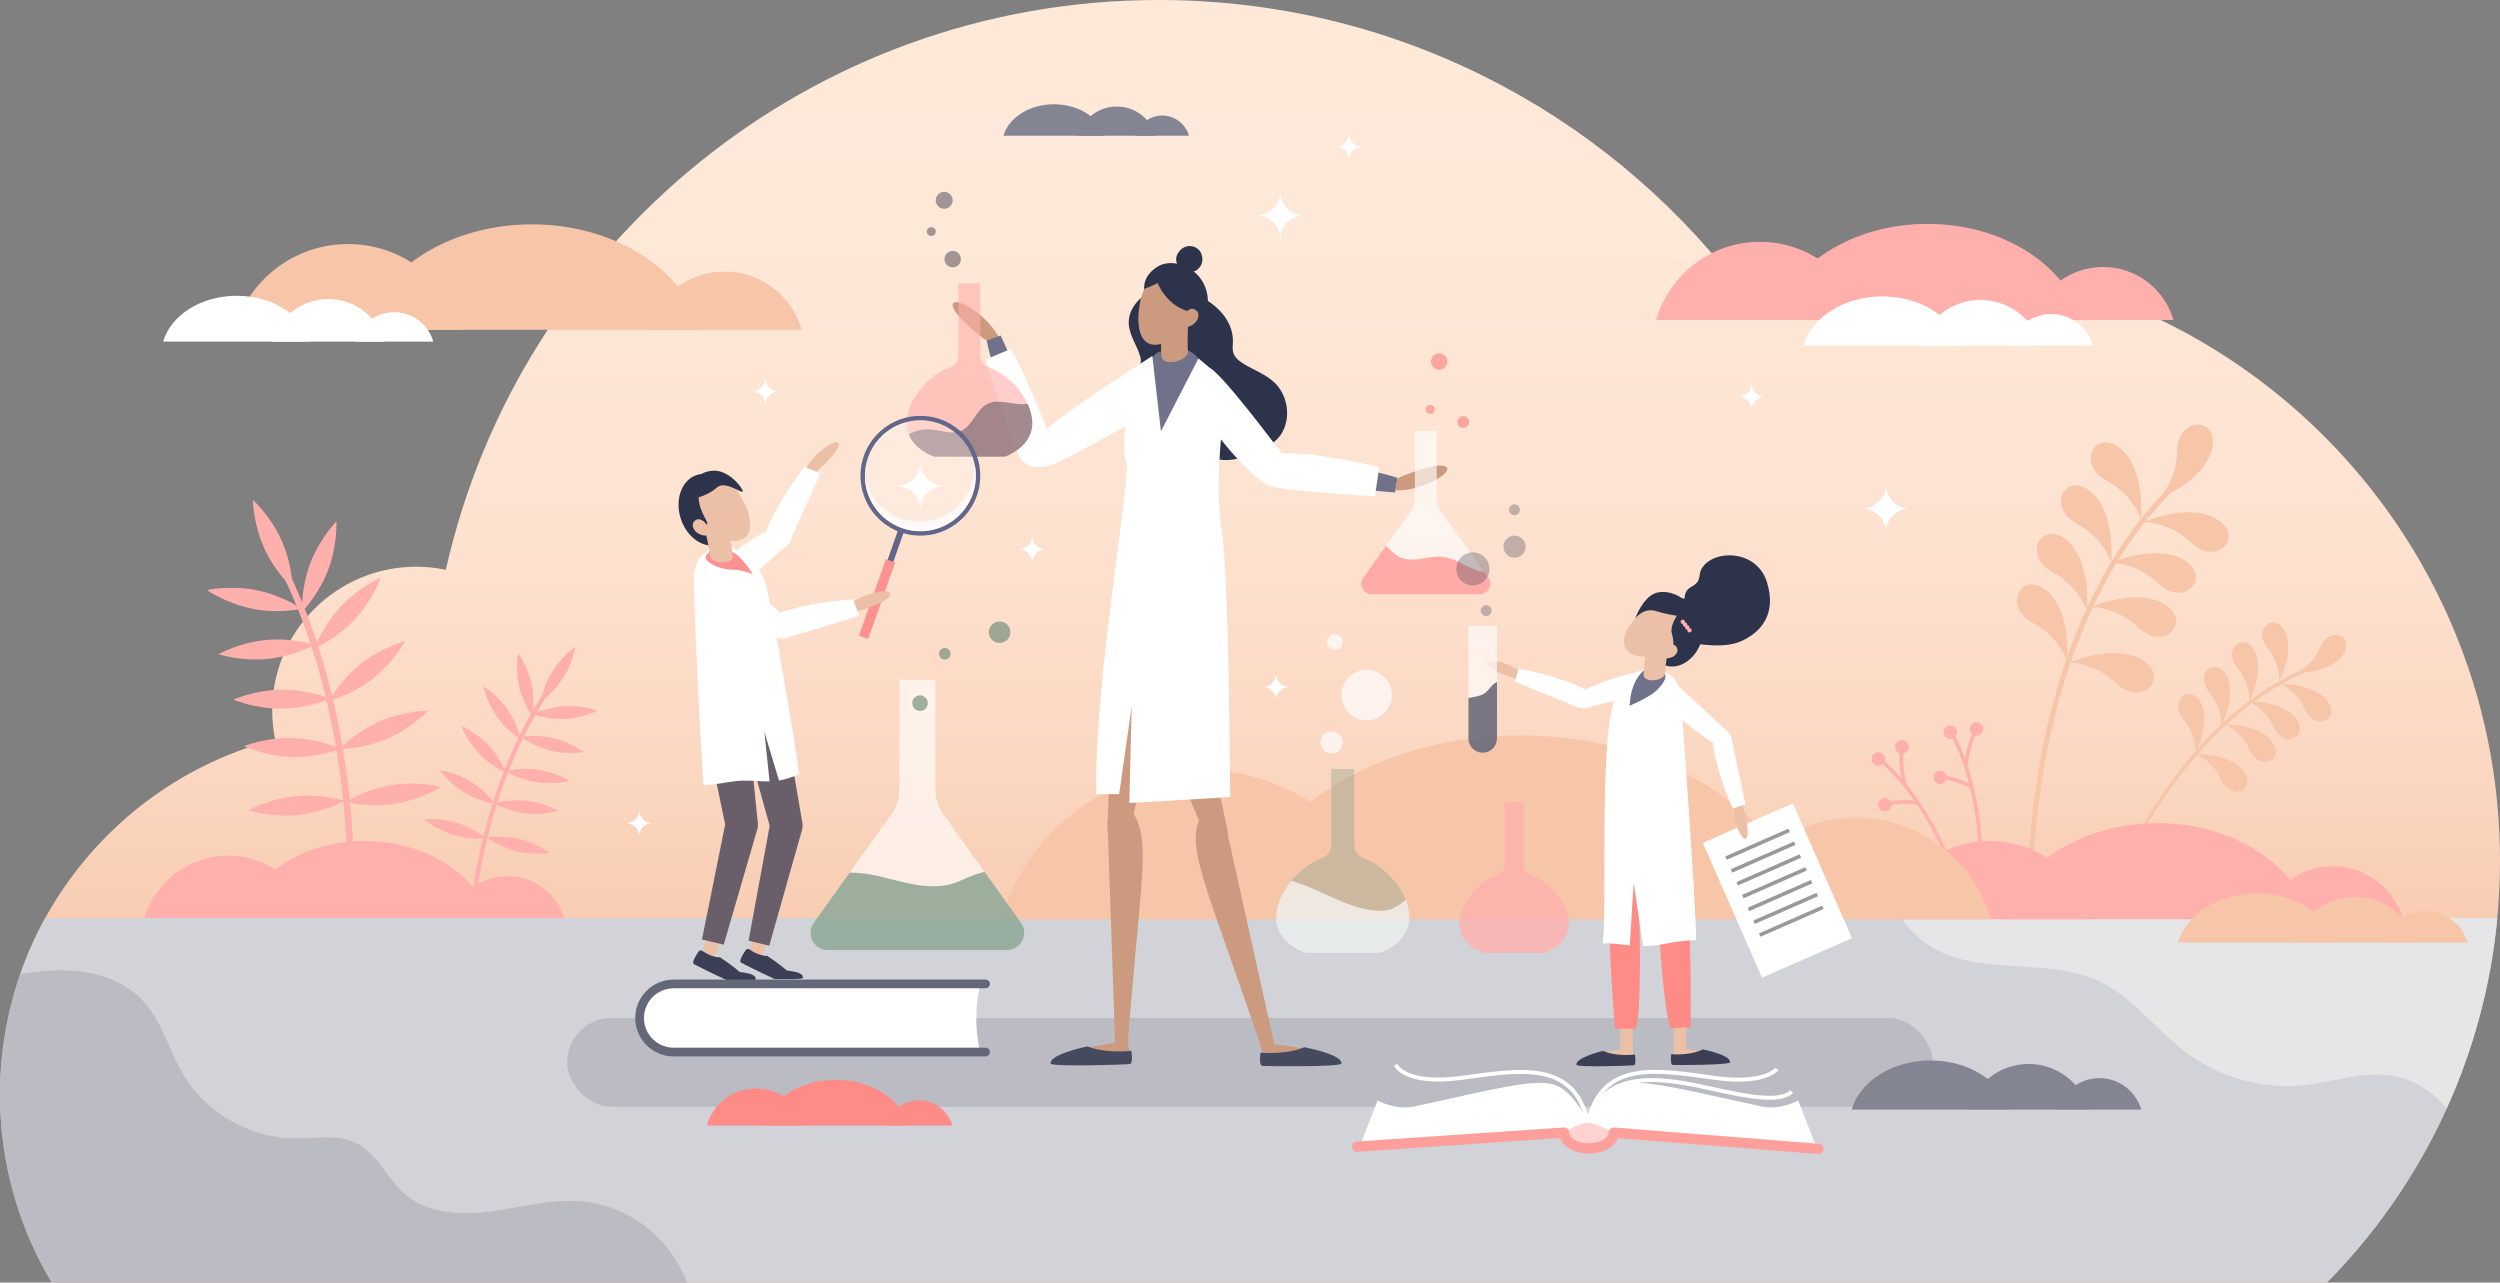 <?xml version="1.0" encoding="UTF-8"?><svg id="a" xmlns="http://www.w3.org/2000/svg" xmlns:xlink="http://www.w3.org/1999/xlink" viewBox="0 0 3156.75 1619.46"><rect x="0" y="0" width="3156.75" height="1619.46" fill="#808080" stroke="none"/><defs><style>.c{fill:url(#b);}.d{fill:#f7c5a8;}.e,.f{fill:#685f6a;}.g{fill:#e6e6e9;}.h{fill:#ebc0a7;}.i,.j,.k{fill:#ffb0ad;}.l,.m,.n,.o,.p{fill:#fff;}.q{fill:#ffd3d1;}.r{fill:#ff9191;}.s{fill:#ff8b87;}.t{fill:#999;}.u{fill:#848593;}.v{fill:#babbc3;}.w{fill:#cc9a7e;}.x{fill:#d2d3d8;}.y{fill:#6f728a;}.z{fill:#646778;}.aa,.ab,.ac{fill:#2d334a;}.ad{fill:#3b3e54;}.ae{fill:#61668a;}.af{fill:#454a5f;}.ag{stroke:#ff9f9c;stroke-linecap:round;stroke-linejoin:round;stroke-width:13px;}.ag,.ah{fill:none;}.ah{stroke:#fff;stroke-miterlimit:10;stroke-width:5px;}.m{opacity:.68;}.j,.f{opacity:.61;}.n{opacity:.76;}.k{opacity:.79;}.ab{opacity:.29;}.o{opacity:.27;}.ai{fill:#87a391;opacity:.38;}.ac,.aj,.ak,.p{opacity:.64;}.aj{fill:#ff8480;}.ak{fill:#678a74;}</style><linearGradient id="b" x1="1578.38" y1="-309.04" x2="1578.38" y2="1290.69" gradientTransform="matrix(1, 0, 0, 1, 0, 0)" gradientUnits="userSpaceOnUse"><stop offset="0" stop-color="#ffeadb"/><stop offset=".38" stop-color="#fee8d8"/><stop offset=".61" stop-color="#fde2d0"/><stop offset=".8" stop-color="#fbd7c1"/><stop offset=".96" stop-color="#f7c9ad"/><stop offset="1" stop-color="#f7c5a8"/></linearGradient></defs><path class="c" d="M2398.56,328.77c-71.58,0-140.82,9.93-206.46,28.44C2023.32,139.89,1759.53,0,1463.04,0c-439.77,0-807.61,307.68-900.12,719.49-12.09-2.53-24.61-3.88-37.46-3.88-100.37,0-181.73,81.36-181.73,181.73,0,12.47,1.26,24.64,3.65,36.41C147.62,985.08,0,1166.4,0,1382.19c0,86.73,23.85,167.88,65.34,237.27H2938.26c135.09-136.92,218.49-324.96,218.49-532.5,0-418.74-339.45-758.19-758.19-758.19Z"/><path class="i" d="M2456.76,1083.63l4.34-1.65c-.29-.75-29.22-75.92-84.38-123.59l-3.03,3.51c54.28,46.92,82.79,120.99,83.07,121.73Z"/><path class="i" d="M2363.89,961.38c-1.66-4.45,.61-9.41,5.06-11.06,4.45-1.66,9.41,.61,11.06,5.06,1.66,4.45-.61,9.41-5.06,11.06-4.45,1.66-9.41-.61-11.06-5.06Z"/><path class="i" d="M2393.49,945.95c-1.66-4.45,.61-9.41,5.06-11.06,4.45-1.66,9.41,.61,11.06,5.06,1.66,4.45-.61,9.41-5.06,11.06-4.45,1.66-9.41-.61-11.06-5.06Z"/><path class="i" d="M2372,1019.27c-1.66-4.45,.61-9.41,5.06-11.06,4.45-1.66,9.41,.61,11.06,5.06,1.66,4.45-.61,9.41-5.06,11.06-4.45,1.66-9.41-.61-11.06-5.06Z"/><path class="i" d="M2403.16,992.18l4.47-1.26c-.06-.23-6.33-22.83-4.36-43.11l-4.62-.45c-2.06,21.17,4.24,43.86,4.51,44.82Z"/><path class="i" d="M2421.61,1016.45l1.14-4.5c-.67-.17-16.79-4.14-39.13,.55l.95,4.54c21.29-4.47,36.88-.63,37.03-.59Z"/><path class="i" d="M2502.53,1071.55c0-.81-.61-81.35-35.44-145.39l-4.08,2.22c34.27,63.03,34.87,142.39,34.87,143.19h4.64Z"/><path class="i" d="M2454.03,924.43c.02-4.75,3.88-8.59,8.64-8.57s8.59,3.88,8.57,8.64c-.02,4.75-3.88,8.59-8.64,8.57-4.75-.02-8.59-3.88-8.57-8.64Z"/><path class="i" d="M2487.17,920.42c.02-4.75,3.88-8.59,8.64-8.57,4.75,.02,8.59,3.88,8.57,8.64s-3.88,8.59-8.64,8.57c-4.75-.02-8.59-3.88-8.57-8.64Z"/><path class="i" d="M2441.23,981.47c.02-4.75,3.88-8.59,8.64-8.57,4.75,.02,8.59,3.88,8.57,8.64s-3.88,8.59-8.64,8.57c-4.75-.02-8.59-3.88-8.57-8.64Z"/><path class="i" d="M2484.56,967.49c.02-.23,2.11-23.59,11.11-41.88l-4.16-2.05c-9.39,19.09-11.48,42.55-11.57,43.54l4.62,.4Z"/><path class="i" d="M2488.66,996.3l2.65-3.81c-.57-.4-14.25-9.79-36.81-13.27l-.71,4.58c21.5,3.32,34.73,12.4,34.86,12.49Z"/><path class="i" d="M640.83,1106.24c34.35,0,63.32,23.04,72.3,54.51h-144.61c8.98-31.47,37.95-54.51,72.3-54.51Z"/><path class="i" d="M288.41,1080.45c50.6,0,93.28,33.94,106.51,80.3H181.9c13.23-46.36,55.91-80.3,106.51-80.3Z"/><path class="i" d="M618.95,1160.75c-16.33-56.51-81.05-98.72-158.41-98.72s-142.08,42.21-158.41,98.72h316.83Z"/><path class="v" d="M733.16,1516.58c-38.09-3.04-75.71,8.04-113.6,13.03-37.89,5-80.07,2.6-108.81-22.59-21.77-19.08-33.49-49.35-59.11-62.81-24.3-12.77-53.63-6.66-81.08-7.06-55.65-.8-109.93-32.02-138.61-79.72-18.71-31.12-27.34-68.68-52.33-95.02-29.91-31.53-77.25-40.08-120.6-36.87-11.16,.82-22.25,2.31-33.28,4.12-16.66,47.76-25.72,99.09-25.72,152.53,0,86.73,23.85,167.88,65.34,237.27H868.57c-6.41-13.13-13.06-26.1-21.48-38.01-26.05-36.85-68.95-61.27-113.93-64.87Z"/><path class="x" d="M3016.71,1357.66c-34.87-4.53-69.4,8.28-104.32,12.39-52.95,6.23-108.07-8.48-150.87-40.26-38.49-28.58-67.52-70.32-110.9-90.71-67.31-31.64-154.16-4.77-216-46.09-13.61-9.09-24.76-20.73-34.23-33.86H57.18c-12.36,22.44-22.91,46.02-31.46,70.53,11.04-1.82,22.12-3.3,33.28-4.12,43.35-3.2,90.69,5.34,120.6,36.87,24.99,26.34,33.62,63.91,52.33,95.02,28.68,47.7,82.96,78.92,138.61,79.72,27.45,.4,56.78-5.71,81.08,7.06,25.63,13.47,37.34,43.73,59.11,62.81,28.74,25.19,70.93,27.58,108.81,22.59,37.89-5,75.5-16.08,113.6-13.03,44.99,3.59,87.88,28.01,113.93,64.87,8.42,11.91,15.07,24.89,21.48,38.01H2938.26c62.56-63.4,114.01-137.77,151.25-219.96-18.81-22.23-43.56-38.04-72.8-41.84Z"/><path class="g" d="M2400.38,1159.13c9.47,13.13,20.61,24.76,34.23,33.86,61.84,41.31,148.7,14.44,216,46.09,43.38,20.4,72.41,62.14,110.9,90.71,42.81,31.78,97.93,46.48,150.87,40.26,34.92-4.11,69.45-16.92,104.32-12.39,29.25,3.8,53.99,19.61,72.8,41.84,33.74-74.48,55.81-155.38,63.83-240.37h-752.96Z"/><path class="d" d="M2725.45,630.34s22.62-21.63,23.54-59.73,33.34-41.64,42.31-25.31c8.97,16.32,.27,55.59-65.85,85.04Z"/><path class="d" d="M2703.46,655.97s-8.88-30.01-42.33-48.26c-33.45-18.26-21.76-48.7-3.15-49.2,18.62-.5,49.55,25.2,45.48,97.47Z"/><path class="d" d="M2706.7,659.12s31.28-.84,58.99,25.33c27.71,26.17,53.04,5.63,47.76-12.23-5.28-17.86-39.29-39.32-106.75-13.1Z"/><path class="d" d="M2665.42,710.67s31.28-.84,58.99,25.33c27.71,26.17,53.04,5.63,47.76-12.23s-39.29-39.32-106.75-13.1Z"/><path class="d" d="M2640.39,766.44s31.28-.84,58.99,25.33c27.71,26.17,53.04,5.63,47.76-12.23s-39.29-39.32-106.75-13.1Z"/><path class="d" d="M2612.39,836.79s31.28-.84,58.99,25.33c27.71,26.17,53.04,5.63,47.76-12.23-5.28-17.86-39.29-39.32-106.75-13.1Z"/><path class="d" d="M2665.86,710.29s-8.88-30.01-42.33-48.26c-33.45-18.26-21.76-48.7-3.15-49.2,18.62-.5,49.55,25.2,45.48,97.47Z"/><path class="d" d="M2635.29,771.52s-8.88-30.01-42.33-48.26c-33.45-18.26-21.76-48.7-3.15-49.2,18.62-.5,49.55,25.2,45.48,97.47Z"/><path class="d" d="M2610.21,835.45s-8.88-30.01-42.33-48.26c-33.45-18.26-21.76-48.7-3.15-49.2,18.62-.5,49.55,25.2,45.48,97.47Z"/><path class="d" d="M2564.04,1126.47c1.66-.17,2.93-1.58,2.9-3.28-.01-.8-1.24-80.92,19.46-182.16,19.07-93.26,61.17-224.03,153.48-317.45,1.26-1.27,1.24-3.32-.03-4.57-1.27-1.25-3.32-1.24-4.57,.03-93.46,94.59-136.01,226.69-155.25,320.85-20.82,101.91-19.57,182.62-19.56,183.43,.03,1.79,1.51,3.21,3.29,3.17,.09,0,.18,0,.27-.02Z"/><path class="d" d="M2898.68,850.08s20.02-7.91,30.49-31.94c10.47-24.03,32.04-17.87,33.52-5.15,1.48,12.73-14.25,35.48-64.02,37.09Z"/><path class="d" d="M2878.02,860.7s2.13-21.42-14.45-41.73c-16.58-20.31-1.23-36.67,10.76-32.16,11.99,4.51,25.03,28.91,3.68,73.89Z"/><path class="d" d="M2879.27,863.55s20.15,7.58,31.01,31.44c10.86,23.86,32.33,17.35,33.6,4.6,1.27-12.75-14.83-35.25-64.61-36.04Z"/><path class="d" d="M2839.59,885.68s20.15,7.58,31.01,31.44c10.86,23.86,32.33,17.35,33.6,4.6,1.27-12.75-14.83-35.25-64.61-36.04Z"/><path class="d" d="M2809.18,914.71s20.15,7.58,31.01,31.44c10.86,23.86,32.33,17.35,33.6,4.6,1.27-12.75-14.83-35.25-64.61-36.04Z"/><path class="d" d="M2773.08,952.27s20.15,7.58,31.01,31.44c10.86,23.86,32.33,17.35,33.6,4.6,1.27-12.75-14.83-35.25-64.61-36.04Z"/><path class="d" d="M2839.97,885.55s2.13-21.42-14.45-41.73c-16.58-20.31-1.23-36.67,10.76-32.16,11.99,4.51,25.03,28.91,3.68,73.89Z"/><path class="d" d="M2804.61,916.63s2.13-21.42-14.45-41.73c-16.58-20.31-1.23-36.67,10.76-32.16,11.99,4.51,25.03,28.91,3.68,73.89Z"/><path class="d" d="M2772.04,950.85s2.13-21.42-14.45-41.73c-16.58-20.31-1.23-36.67,10.76-32.16,11.99,4.51,25.03,28.91,3.68,73.89Z"/><path class="d" d="M2667.12,1124.27c1.1,.32,2.28-.25,2.7-1.33,.2-.51,20.21-51.88,59.66-111,36.34-54.46,97.1-126.85,180.15-162.42,1.13-.48,1.65-1.79,1.17-2.92-.48-1.13-1.79-1.65-2.92-1.17-84.09,36.01-145.47,109.12-182.16,164.12-39.7,59.52-59.86,111.27-60.05,111.78-.44,1.15,.13,2.43,1.27,2.88,.06,.02,.12,.04,.18,.06Z"/><path class="i" d="M438.4,1139.39l8.25,.47c.03-.54,3-55.04-5.21-132.49-7.58-71.48-26.5-177.79-73.63-278.28l-7.48,3.51c89.28,190.38,78.19,404.65,78.06,406.79Z"/><path class="i" d="M355.37,682c13.82,30.75,14.06,60.6,14.06,60.6,0,0-22.17-20-35.99-50.76-13.82-30.75-14.06-60.6-14.06-60.6,0,0,22.16,20,35.99,50.76Z"/><path class="i" d="M414.29,719.78c-11.99,31.51-32.95,52.77-32.95,52.77,0,0-1.51-29.82,10.49-61.32,11.99-31.51,32.95-52.77,32.95-52.77,0,0,1.51,29.82-10.49,61.32Z"/><path class="i" d="M318.86,768.71c-33.08-6.54-57.56-23.63-57.56-23.63,0,0,29.15-6.48,62.22,.06,33.08,6.54,57.56,23.63,57.56,23.63,0,0-29.15,6.48-62.22-.06Z"/><path class="i" d="M337.89,832.05c-33.56,3.29-61.93-6-61.93-6,0,0,26.03-14.62,59.59-17.91,33.56-3.29,61.93,6,61.93,6,0,0-26.03,14.62-59.59,17.91Z"/><path class="i" d="M355.89,894.82c-33.72,.31-61.16-11.45-61.16-11.45,0,0,27.22-12.27,60.94-12.58,33.72-.31,61.16,11.45,61.16,11.45,0,0-27.22,12.27-60.94,12.58Z"/><path class="i" d="M368.65,955.87c-33.71-.9-60.71-13.65-60.71-13.65,0,0,27.65-11.28,61.35-10.37,33.71,.9,60.71,13.65,60.71,13.65,0,0-27.65,11.28-61.35,10.37Z"/><path class="i" d="M375.57,1029.2c-33.56,3.29-61.93-6-61.93-6,0,0,26.03-14.62,59.59-17.91,33.56-3.29,61.93,6,61.93,6,0,0-26.03,14.62-59.59,17.91Z"/><path class="i" d="M447.8,782.31c-23.02,24.63-50.46,36.4-50.46,36.4,0,0,9.88-28.17,32.89-52.81,23.02-24.63,50.46-36.4,50.46-36.4,0,0-9.88,28.17-32.89,52.81Z"/><path class="i" d="M489.08,932.8c-30.95,13.37-60.81,13.17-60.81,13.17,0,0,20.33-21.87,51.28-35.23,30.95-13.37,60.81-13.17,60.81-13.17,0,0-20.33,21.87-51.28,35.23Z"/><path class="i" d="M498.61,1015c-33.31,5.2-62.17-2.45-62.17-2.45,0,0,25.15-16.09,58.46-21.29,33.31-5.2,62.17,2.45,62.17,2.45,0,0-25.15,16.09-58.46,21.29Z"/><path class="i" d="M470.99,856.74c-26.5,20.84-55.42,28.28-55.42,28.28,0,0,14.06-26.34,40.56-47.17s55.42-28.28,55.42-28.28c0,0-14.06,26.34-40.56,47.17Z"/><path class="i" d="M600.31,1142.24l-5.51-.46c.03-.36,3.14-36.76,15.8-87.32,11.68-46.67,34.14-115.36,74.73-177.56l4.63,3.02c-76.92,117.85-89.54,260.88-89.66,262.31Z"/><path class="i" d="M697.97,846.85c-12.03,19.09-14.97,38.85-14.97,38.85,0,0,16.55-11.19,28.58-30.28,12.03-19.09,14.97-38.85,14.97-38.85,0,0-16.55,11.19-28.58,30.28Z"/><path class="i" d="M655.4,866.4c5.01,22,16.92,38.04,16.92,38.04,0,0,3.78-19.62-1.23-41.62s-16.92-38.04-16.92-38.04c0,0-3.78,19.62,1.23,41.62Z"/><path class="i" d="M714.08,907.72c22.53-1.25,40.35-10.3,40.35-10.3,0,0-18.71-7.01-41.24-5.76-22.53,1.25-40.35,10.3-40.35,10.3,0,0,18.71,7.01,41.24,5.76Z"/><path class="i" d="M695.57,947.92c21.93,5.31,41.6,1.79,41.6,1.79,0,0-15.89-12.12-37.82-17.42-21.93-5.31-41.6-1.79-41.6-1.79,0,0,15.89,12.12,37.82,17.42Z"/><path class="i" d="M677.79,987.85c22.32,3.35,41.6-1.89,41.6-1.89,0,0-16.9-10.67-39.21-14.02-22.32-3.35-41.6,1.89-41.6,1.89,0,0,16.9,10.67,39.21,14.02Z"/><path class="i" d="M663.64,1027.12c22.42,2.54,41.5-3.39,41.5-3.39,0,0-17.27-10.05-39.69-12.59s-41.5,3.39-41.5,3.39c0,0,17.27,10.05,39.69,12.59Z"/><path class="i" d="M652.22,1075.07c21.93,5.31,41.6,1.79,41.6,1.79,0,0-15.89-12.12-37.82-17.42-21.93-5.31-41.6-1.79-41.6-1.79,0,0,15.89,12.12,37.82,17.42Z"/><path class="i" d="M627.36,904.72c12.96,18.47,30.04,28.83,30.04,28.83,0,0-3.92-19.59-16.88-38.06-12.96-18.47-30.04-28.83-30.04-28.83,0,0,3.92,19.59,16.88,38.06Z"/><path class="i" d="M585.98,1000.6c19.27,11.74,39.07,14.4,39.07,14.4,0,0-11.43-16.39-30.7-28.13-19.27-11.74-39.07-14.4-39.07-14.4,0,0,11.43,16.39,30.7,28.13Z"/><path class="i" d="M572,1054.19c21.59,6.55,41.43,4.17,41.43,4.17,0,0-15.17-13.01-36.76-19.56-21.59-6.55-41.43-4.17-41.43-4.17,0,0,15.17,13.01,36.76,19.56Z"/><path class="i" d="M605.06,951.88c15.62,16.28,34.09,23.91,34.09,23.91,0,0-6.86-18.76-22.48-35.04-15.62-16.28-34.09-23.91-34.09-23.91,0,0,6.86,18.76,22.48,35.04Z"/><rect class="v" x="716.15" y="1285.41" width="1724.45" height="112.18" rx="56.09" ry="56.09"/><path class="i" d="M2945.61,1093.73c42.24,0,77.85,28.33,88.9,67.02h-177.79c11.04-38.69,46.66-67.02,88.9-67.02Z"/><path class="i" d="M2512.31,1062.02c62.22,0,114.69,41.73,130.95,98.72h-261.91c16.27-57,68.74-98.72,130.95-98.72Z"/><path class="i" d="M2918.71,1160.75c-20.08-69.48-99.65-121.38-194.77-121.38s-174.69,51.9-194.77,121.38h389.54Z"/><path class="d" d="M2343.71,1032.57c80.78,0,148.91,54.18,170.03,128.18h-340.06c21.12-74,89.25-128.18,170.03-128.18Z"/><path class="d" d="M1514.95,971.92c119,0,219.36,79.81,250.47,188.82h-500.94c31.11-109.01,131.47-188.82,250.47-188.82Z"/><path class="d" d="M2292.26,1160.75c-38.41-132.9-190.6-232.16-372.53-232.16s-334.12,99.26-372.53,232.16h745.06Z"/><path class="d" d="M2973.54,1132.54c36.31,0,66.94,24.35,76.43,57.62h-152.86c9.49-33.27,40.12-57.62,76.43-57.62Z"/><path class="d" d="M3062.99,1150.4c25.06,0,46.19,16.81,52.75,39.76h-105.49c6.55-22.96,27.69-39.76,52.75-39.76Z"/><path class="d" d="M2949.3,1190.16c-10.27-35.52-50.95-62.06-99.58-62.06s-89.31,26.53-99.58,62.06h199.16Z"/><path class="u" d="M2561.48,1343.49c36.31,0,66.94,24.35,76.43,57.62h-152.86c9.49-33.27,40.12-57.62,76.43-57.62Z"/><path class="u" d="M2650.92,1361.35c25.06,0,46.19,16.81,52.75,39.76h-105.49c6.55-22.96,27.69-39.76,52.75-39.76Z"/><path class="u" d="M2537.24,1401.11c-10.27-35.52-50.95-62.06-99.58-62.06s-89.31,26.53-99.58,62.06h199.16Z"/><path class="i" d="M2655.53,337.08c42.24,0,77.85,28.33,88.9,67.02h-177.79c11.04-38.69,46.66-67.02,88.9-67.02Z"/><path class="i" d="M2222.23,305.37c62.22,0,114.69,41.73,130.95,98.72h-261.91c16.27-57,68.74-98.72,130.95-98.72Z"/><path class="i" d="M2628.64,404.09c-20.08-69.48-99.65-121.38-194.77-121.38s-174.69,51.9-194.77,121.38h389.54Z"/><path class="l" d="M2500.67,378.73c36.31,0,66.94,24.35,76.43,57.62h-152.86c9.49-33.27,40.12-57.62,76.43-57.62Z"/><path class="l" d="M2590.12,396.58c25.06,0,46.19,16.81,52.75,39.76h-105.49c6.55-22.96,27.69-39.76,52.75-39.76Z"/><path class="l" d="M2476.43,436.35c-10.27-35.52-50.95-62.06-99.58-62.06s-89.31,26.53-99.58,62.06h199.16Z"/><path class="s" d="M1160.3,1389.4c20.05,0,36.97,13.45,42.21,31.82h-84.42c5.24-18.37,22.16-31.82,42.21-31.82Z"/><path class="s" d="M954.55,1374.35c29.54,0,54.46,19.81,62.18,46.88h-124.36c7.72-27.06,32.64-46.88,62.18-46.88Z"/><path class="s" d="M1147.53,1421.22c-9.53-32.99-47.32-57.64-92.48-57.64s-82.95,24.64-92.48,57.64h184.97Z"/><path class="l" d="M2351.43,642.18c16.53,0,29.93-13.4,29.93-29.93,0,16.53,13.4,29.93,29.93,29.93-16.53,0-29.93,13.4-29.93,29.93,0-16.53-13.4-29.93-29.93-29.93Z"/><path class="l" d="M1586.66,272.01c16.53,0,29.93-13.4,29.93-29.93,0,16.53,13.4,29.93,29.93,29.93-16.53,0-29.93,13.4-29.93,29.93,0-16.53-13.4-29.93-29.93-29.93Z"/><path class="l" d="M949.65,494.24c9.22,0,16.7-7.48,16.7-16.7,0,9.22,7.48,16.7,16.7,16.7-9.22,0-16.7,7.48-16.7,16.7,0-9.22-7.48-16.7-16.7-16.7Z"/><path class="l" d="M2194.95,500.99c9.22,0,16.7-7.48,16.7-16.7,0,9.22,7.48,16.7,16.7,16.7-9.22,0-16.7,7.48-16.7,16.7,0-9.22-7.48-16.7-16.7-16.7Z"/><path class="l" d="M790.3,1039.37c9.22,0,16.7-7.48,16.7-16.7,0,9.22,7.48,16.7,16.7,16.7-9.22,0-16.7,7.48-16.7,16.7,0-9.22-7.48-16.7-16.7-16.7Z"/><path class="l" d="M1686.67,185.26c9.22,0,16.7-7.48,16.7-16.7,0,9.22,7.48,16.7,16.7,16.7-9.22,0-16.7,7.48-16.7,16.7,0-9.22-7.48-16.7-16.7-16.7Z"/><path class="l" d="M1594.57,867.35c9.22,0,16.7-7.48,16.7-16.7,0,9.22,7.48,16.7,16.7,16.7-9.22,0-16.7,7.48-16.7,16.7,0-9.22-7.48-16.7-16.7-16.7Z"/><path class="l" d="M1286.79,693.65c9.22,0,16.7-7.48,16.7-16.7,0,9.22,7.48,16.7,16.7,16.7-9.22,0-16.7,7.48-16.7,16.7,0-9.22-7.48-16.7-16.7-16.7Z"/><polygon class="i" points="895.47 1255.52 875.61 1255.52 875.61 1315.3 895.47 1304.03 915.33 1315.3 915.33 1255.52 895.47 1255.52"/><path class="q" d="M1974.82,1419.38s-2.83,30.24,28.24,31.3c31.07,1.07,35.93-25.24,35.93-25.24l-22.21-8.81-23.6-4.27-18.36,7.02Z"/><path class="l" d="M1975.06,1430.15s13.75-10.29,30.01-12.65c0,0-16.26-37.95-40.93-47.34-24.66-9.39-80.03,5.7-180.82,27.56-20.41,4.43-43.79-8.09-43.79-8.09l-21.7,55.76,257.22-15.23Z"/><path class="l" d="M2035.09,1430.15s-13.75-10.29-30.01-12.65c0,0,16.26-37.95,40.93-47.34,24.66-9.39,80.03,5.7,180.82,27.56,20.41,4.43,43.79-8.09,43.79-8.09l21.7,55.76-257.22-15.23Z"/><path class="ag" d="M2296.2,1450.68l-258.57-20.53c0,11.06-14.01,20.02-31.29,20.02s-31.29-8.96-31.29-20.02l-261.48,17.74"/><path class="ah" d="M1762.23,1344.46s11.12,25.9,81.5,16.76c70.38-9.14,143.7-25.13,161.34,56.29"/><path class="ah" d="M2243.67,1349.75s-14.4,19.91-77.26,11.47c-70.34-9.45-143.7-25.13-161.34,56.29"/><path class="ah" d="M2262.49,1378.35c-14.58,13.72-50.55,7.66-104.83-4.44-58.59-13.06-131.63-24.75-152.11,42.06"/><path class="w" d="M1423.93,1317.21s6.1,20.75,2.44,21.97c-3.66,1.22-89.09,4.88-95.19,1.22-6.1-3.66,12.2-9.76,12.2-9.76,0,0,40.27-10.98,63.46-13.42,0,0,17.09-1.22,17.09,0Z"/><path class="w" d="M1435.76,1035.3c-4.88-9.76-10.41-14.64-19.53-14.64-10.01,0-18.02,8.29-17.68,18.3l9.52,278.91c.15,4.4,3.76,7.89,8.16,7.89s8.01-3.49,8.16-7.89l.41-12.05c15.65-190.9,25.6-235.12,10.95-270.51Z"/><path class="w" d="M1465.93,788.53c-6.95-32.67-24.41-38.2-36.48-37.79-.81-.17-1.64-.31-2.49-.37-9.98-.69-18.55,7.04-18.89,17.04l-9.62,278.91c-.15,4.4,3.21,8.13,7.6,8.43,1.47,.1,2.87-.2,4.11-.8,9.97-2.7,17.82-10.68,20.18-20.97,12.3-53.55,44.64-201.98,35.6-244.46Z"/><path class="w" d="M1438.6,808.09c1.1-33.38,17.31-41.9,29.27-43.61,.77-.31,1.56-.59,2.38-.8,9.71-2.43,19.5,3.67,21.6,13.45l58.52,272.87c.92,4.3-1.73,8.56-6,9.63-1.43,.36-2.86,.31-4.19-.07-10.29-.9-19.42-7.38-23.55-17.09-21.52-50.56-79.46-190.98-78.03-234.39Z"/><path class="w" d="M1595.94,1319.44s-5.64,20.88-1.95,22.02c3.69,1.14,89.17,2.91,95.19-.88,6.02-3.8-12.42-9.49-12.42-9.49,0,0-40.51-10.09-63.74-12.02,0,0-17.11-.84-17.08,.38Z"/><path class="aa" d="M1456.35,367.65c39.53-13.02,102,19.08,100.44,64.51-.15,4.27-.78,8.63,.36,12.75,1.78,6.48,7.51,11.03,13.24,14.53,12.88,7.88,27.62,13.06,38.63,23.38,17.63,16.52,21.68,46.05,8.25,66.13-12.43,18.57-54.91,35.49-76.88,31.37-21.97-4.12-40.92-19.01-53.49-37.49-3.14-4.61-5.99-9.53-10.19-13.2-7.78-6.8-18.81-8.23-27.97-13.02-8.56-4.47-7.99-23.41-11.66-32.34-4.75-11.54,6.2-21.95,2.76-33.95-4.04-14.05-13.67-26.55-14.54-41.15-1.11-18.57,13.38-35.73,31.05-41.55Z"/><path class="w" d="M1259.4,430.82c-6.39,1.65-13.17,.21-18.34-3.88-13.28-10.48-37.66-31.09-38.09-41.5-.6-14.32,46.71,12.74,60.07,44.44l-3.63,.94Z"/><path class="y" d="M1245.89,429.97c7.48,38.44,36.21,119.35,49.63,140.23,11.13,17.32,21.48,10.31,22,10.16,6.06-1.78,10.93-12.63,8.23-19.64l-62.23-137.1-17.63,6.34Z"/><path class="y" d="M1537.85,790.53c3.18,.48-2.61-106.35-7.02-117.55,4.23-46.68,5.61-135.82-2.5-174.62-10.19-48.73-18.46-65.41-63.43-54.5-14.15,3.43-25.87,38.48-31.34,64.45-5.47,25.97-11.55,28.21-.38,75.11,3.97,16.67-14.1,123.44-23.33,153.24-2.65,8.56-3.82,37.48-8.96,46.35,5.48,4.03,12.46,8.71,18.46,10.24,41.16,10.52,76.07-9.09,118.49-2.74Z"/><path class="y" d="M1471.58,488.09c16.46-16.04,1.06-28.29,.78-28.8-3.27-6.06-16.69-7.09-23.74-2.53l-152.09,109.85c-2.62,1.53-.16,5.91,1.27,8.58,.48,.89,1.17,1.6,1.97,2.1,5.23,4.81,14.58,5.75,21.44,3.35,35.69-12.5,128.95-71.68,150.36-92.54Z"/><path class="y" d="M1495.48,489.15c-10.19-18.44,7.4-26.66,7.8-27.09,4.75-4.98,17.23-3.14,22.27,2.6l105.45,134.53c1.92,1.97-1.6,5.56-3.69,7.75-.7,.73-1.53,1.25-2.41,1.55-6.17,3.4-14.92,2.32-20.43-1.35-28.67-19.16-95.75-94.01-109-117.98Z"/><path class="y" d="M1764.63,603.39c-37.2-12.22-121.85-26.61-146.63-25.08-20.55,1.27-19.48,13.73-19.6,14.25-1.4,6.16,5.69,15.7,13.13,16.76l150.04,12.55,3.06-18.48Z"/><path class="aa" d="M1492.12,428.37s31.18-11.95,33.03-43.57c2.47-42.45-40.83-62.4-63.8-47.96-21.15,13.3-17.11,31.54-14.5,36,2.61,4.46,45.28,55.53,45.28,55.53Z"/><path class="w" d="M1501.39,388.21l-34.02-2.4c-.33,4.66-2.7,49-.53,65.63,1.38,5.1,9.91,7.23,19.04,4.75,8.21-2.23,14.06-7.41,14.16-12.15h.04c-1.3-9.98,.16-39.56,1.31-55.83Z"/><path class="w" d="M1498.99,393.16c-5.15,26.85-28.04,45.03-44.45,41.88-16.41-3.15-20.13-26.43-14.98-53.28,5.15-26.85,21.08-37.96,37.49-34.81,16.41,3.15,27.09,19.37,21.93,46.22Z"/><path class="aa" d="M1457.16,344.15s6.85,35.95,40.25,48.07c17.2,6.24,22.72-20.89,22.72-20.89l-17.06-25.66s-13.89-10.89-24.44-9.73c-.9,.1-21.46,8.22-21.46,8.22Z"/><path class="aa" d="M1445.02,364.82s29.91-10.96,34.31-21.41c4.4-10.45-10.99-9.09-10.99-9.09,0,0-19.82,7.38-23.32,30.51Z"/><path class="aa" d="M1492.78,341.59s-13.64-10.45-4.55-23.18c9.09-12.73,24.95-8.01,28.63,1.82,4.09,10.91-1.36,17.73-5.91,20.91-4.55,3.18-12.73,3.64-18.18,.45Z"/><path class="w" d="M1512.22,403.01c-2.66,6.25-12.27,11.59-16.8,9.66-4.52-1.93-3.49-7.48-.83-13.72,2.66-6.25,8.82-10.52,13.35-8.6,4.52,1.93,6.94,6.41,4.28,12.66Z"/><path class="af" d="M1373.07,1321.22c8.85,3.88,23.55,6.43,40.2,6.43,5.32,0,10.44-.26,15.24-.74,1.11,7.54,1.6,16.32-2.06,16.74-6.45,.74-99.33,3.56-99.88-.74-1.08-8.51,23.85-16.63,46.5-21.68Z"/><path class="w" d="M1510.61,1047.2c2.17-11.18,6.25-17.54,15.08-19.8,9.69-2.49,19.63,3.99,21.92,14.29l63.79,287.19c1.01,4.53-1.58,8.99-5.84,10.08-4.26,1.09-8.67-1.57-9.97-6.03l-3.55-12.21c-65.13-191.06-86.35-233.75-81.43-273.52Z"/><path class="af" d="M1646.88,1322.33c-8.76,4.08-23.4,6.95-40.04,7.31-5.32,.12-10.44-.03-15.25-.41-.94,7.56-1.24,16.35,2.43,16.7,6.47,.6,99.39,1.37,99.84-2.95,.89-8.53-24.21-16.1-46.97-20.65Z"/><path class="l" d="M1513.33,452.54l-47.39,92.06-10.91-95.13s-2.88,1.87-7.85,5.11l-26.34,77.5,1.34-.76s-6.22,32.2,0,52.5c6.22,20.3-40.76,276.08-37.88,419.01h28.84l15.85-111.15-2.98,122.31,127.38-7.52s-1.34-273.56-10.42-333.9c-9.08-60.34,0-129.12,0-129.12l1.97,1.57-11.12-75.29c-12.38-10.46-20.5-17.18-20.5-17.18Z"/><path class="w" d="M1764.36,604.98c1.79-1.56,3.85-2.83,6.12-3.73,15.73-6.23,45.79-16.97,55.01-12.12,12.06,6.34-29.98,31.36-63.48,30.06l2.35-14.2Z"/><path class="l" d="M1447.18,454.57s-106.48,67.9-125.04,87.42c0,0-33.65-84.28-46.14-101.32l-31.12,13.25s32.09,112.27,46.1,127.97c14,15.7,41.8,3.82,49.49,0,7.69-3.82,87.01-47.03,87.01-47.03l19.88-47.93-.19-32.35Z"/><path class="l" d="M1525.56,464.67l16.17,90.17s40.67,52.65,63.74,59.23c23.07,6.59,130.72,12.5,130.72,12.5l5.32-36.78s-79.85-19.65-123.03-17.17c0,0-83.52-112.53-92.93-107.96Z"/><path class="j" d="M1237.83,448.44v-90.73h-27.5v90.73c0,6.81-4.22,12.92-10.6,15.31-31.94,11.96-55.05,45.26-55.05,70.46,0,19.36,13.65,34.02,34.45,42.38h89.92c20.8-8.36,34.45-23.03,34.45-42.38,0-25.2-23.11-58.5-55.05-70.46-6.38-2.39-10.6-8.49-10.6-15.31Z"/><path class="f" d="M1286.88,510.21c-13.66-.92-28.23-6.35-40.39-.06-14.02,7.25-18.13,27.08-32.48,33.66-12.32,5.65-26.49-.83-40.03-1.63-9.23-.55-18.53,1.82-26.54,6.43,4.99,12.3,16.4,21.84,31.67,27.98h89.92c20.8-8.36,34.45-23.03,34.45-42.38,0-7.64-2.14-16.03-5.99-24.35-3.5,.46-7.06,.6-10.62,.36Z"/><path class="p" d="M1879.33,729.44l-59.26-82.68c-3.89-5.42-5.98-11.92-5.98-18.59v-83.92h-27.5v83.92c0,6.67-2.09,13.17-5.98,18.59l-59.26,82.68c-6.26,8.74-.02,20.9,10.73,20.9h136.51c10.75,0,17-12.16,10.73-20.9Z"/><path class="aj" d="M1874.28,722.39c-.25-.03-.49-.05-.74-.08-17.97-2.35-32.63-16.74-50.6-19.06-18.86-2.43-39.37,8.67-56.23-.12-6.4-3.34-11.11-9.1-16.6-13.81l-28.76,40.12c-6.26,8.74-.02,20.9,10.73,20.9h136.51c10.75,0,17-12.16,10.73-20.9l-5.05-7.05Z"/><path class="d" d="M914.87,342.93c46.34,0,85.42,31.08,97.54,73.53h-195.08c12.12-42.45,51.2-73.53,97.54-73.53Z"/><path class="d" d="M439.45,308.14c68.27,0,125.84,45.78,143.68,108.32H295.77c17.85-62.54,75.42-108.32,143.68-108.32Z"/><path class="d" d="M885.36,416.46c-22.03-76.24-109.34-133.18-213.7-133.18s-191.67,56.94-213.7,133.18h427.41Z"/><path class="l" d="M414.44,377.61c33.88,0,62.45,22.72,71.3,53.76h-142.61c8.86-31.03,37.43-53.76,71.3-53.76Z"/><path class="l" d="M497.89,394.27c23.38,0,43.09,15.68,49.21,37.1h-98.41c6.11-21.42,25.83-37.1,49.21-37.1Z"/><path class="l" d="M391.83,431.37c-9.58-33.14-47.53-57.89-92.9-57.89s-83.32,24.75-92.9,57.89h185.79Z"/><rect class="ae" x="1111.19" y="664.22" width="7.68" height="141.18" transform="translate(306.68 -328.12) rotate(19.36)"/><rect class="r" x="1101.24" y="705.22" width="12.37" height="102.46" transform="translate(313.42 -324.37) rotate(19.36)"/><path class="ae" d="M1187.22,529.39c-39.4-13.85-82.57,6.87-96.42,46.27-13.85,39.4,6.87,82.57,46.27,96.42,39.4,13.85,82.57-6.87,96.42-46.27,13.85-39.4-6.87-82.57-46.27-96.42Zm40.99,94.56c-12.82,36.48-52.79,55.67-89.27,42.84-36.48-12.82-55.67-52.79-42.84-89.27,12.82-36.48,52.79-55.67,89.27-42.84,36.48,12.82,55.67,52.79,42.84,89.27Z"/><circle class="o" cx="1162.15" cy="600.74" r="70.02" transform="translate(-104.93 275.18) rotate(-12.93)"/><path class="n" d="M1228.21,623.95c4.35-12.38,5.01-25.17,2.56-37.15,.21,8.27-1.03,16.72-3.94,24.99-12.82,36.48-52.79,55.67-89.27,42.84-24.1-8.47-40.64-28.79-45.4-52.12,.72,28.22,18.57,54.37,46.78,64.28,36.48,12.82,76.45-6.36,89.27-42.84Z"/><path class="h" d="M892.87,1218.83c-.58-.05-1.16-.16-1.73-.32-4.64-1.36-7.3-6.22-5.94-10.86l17.67-60.41c1.36-4.64,6.23-7.3,10.86-5.94,4.64,1.36,7.3,6.22,5.94,10.86l-17.67,60.41c-1.19,4.06-5.06,6.61-9.12,6.27Z"/><path class="h" d="M951.87,1218.83c-.58-.05-1.16-.16-1.73-.32-4.64-1.36-7.3-6.22-5.94-10.86l17.67-60.41c1.36-4.64,6.23-7.3,10.86-5.94,4.64,1.36,7.3,6.22,5.94,10.86l-17.67,60.41c-1.19,4.06-5.06,6.61-9.12,6.27Z"/><path class="e" d="M929.19,889.1l56.18-12.57,27.59,161.49,.22,1.25c.43,2.58,.36,5.28-.29,7.98l-41.57,146.88-26.1-6.26,26.67-145.07-42.71-153.71Z"/><path class="e" d="M883.44,885.43l56.9-8.77,16.49,161.7,.14,1.28c.21,2.15,.07,4.38-.46,6.6l-42.7,146.61-27.4-6.57,29.27-145.2-32.24-155.66Z"/><path class="h" d="M1025.42,600.25s34.07-28.02,33.92-39.12c-.16-11.11-35.6,11.89-44.57,37l10.65,2.13Z"/><path class="l" d="M901.38,720.67c-7.98,11.41,4.35,24.71,4.62,25.21,3.23,5.87,12.25,8.98,16.09,6.12l74.33-66.22c1.45-.91,5.31-10.64,3.89-13.22-.48-.86-1.06-1.6-1.67-2.17-4.3-5.09-10.63-7.45-14.72-6.47-21.27,5.14-72.15,41.91-82.53,56.74Z"/><path class="l" d="M1015.78,589.7c-19.29,24.38-42.89,63.75-48.6,82.68-4.73,15.71,12.24,19.11,12.59,19.34,4.16,2.77,13.17,.14,16-5.12l40.29-88.74-20.28-8.17Z"/><path class="h" d="M1076.8,773.91s43.04-12.19,47.4-22.57-37.91-3.42-56.44,16.27l9.03,6.3Z"/><path class="l" d="M914.23,722.78c-16.98-7.49-26.67,5.74-26.97,6.24-4.93,8.26-1.7,18.9,3.97,22.09l85.07,53.64c1.33,1.12,12.66,1.09,14.72-1.08,.69-.72,1.22-1.51,1.58-2.28,3.61-5.72,3.95-12.56,1.74-16.21-11.48-18.99-63.32-55-80.12-62.4Z"/><path class="l" d="M1077.27,756.77c-31.48,1.61-77.27,9.96-95.51,18.28-15.14,6.9-6.37,22.11-6.31,22.54,.67,5.02,8.7,10.13,14.61,8.77l94.56-28.67-7.34-20.92Z"/><path class="ad" d="M909.06,1208.71c-3.1,.43-8.46-.74-14.11-3.32-3.09-1.41-5.81-3.02-7.92-4.63-1.56-1.19-3.78-.88-4.9,.73-3.77,5.44-9.01,14.03-5.97,15.87,2.45,1.48,23.43,11.92,42.49,20.74h26.58c-8.7-9.93-25.28-22.32-36.17-29.39Z"/><path class="ad" d="M920.02,1237.73c17.83,.59,33.91,.63,34.16-.98,.49-3.16-1.11-7.45-20.1-9.38l-14.06,10.36Z"/><path class="ad" d="M968.6,1206.87c-3.1,.43-8.46-.74-14.11-3.32-3.09-1.41-5.81-3.02-7.92-4.63-1.56-1.19-3.78-.88-4.9,.73-3.77,5.44-9.01,14.03-5.97,15.87,2.45,1.48,23.43,11.92,42.49,20.74h26.58c-8.7-9.93-25.28-22.32-36.17-29.39Z"/><path class="ad" d="M979.57,1235.88c17.83,.59,33.91,.63,34.16-.98,.49-3.16-1.11-7.45-20.1-9.38l-14.06,10.36Z"/><path class="l" d="M965.24,924.32l18.41,61.29c6.93-1.2,19.39-4.98,25.65-8.19-7.25-49.9-31.46-195.51-42.42-239.75-7.14-28.8-40.05-45.02-41.52-45.5-21.3-7.4-45.26,3.6-49.06,32.45-1.35,10.23,7.37,210.8,12.19,266.82,3.28,.07,3.28-.11,6.51-.38,14.33-1.18,28.41-4.85,42.78-5.35,11.3-.39,22.66,1.19,33.93,.97l-6.49-62.37Z"/><path class="r" d="M899.33,694.83s-9.06,3.99-8.18,9.76c.89,5.77,17.75,14.64,31.94,14.64s27.5,5.77,27.5,5.77c0,0-13.81-23.96-29.75-30.17,0,0-5.8-2.66-21.52,0Z"/><ellipse class="aa" cx="893.51" cy="643.75" rx="35.75" ry="45.96" transform="translate(-149.27 289.64) rotate(-17.02)"/><path class="h" d="M882.43,656.18c14.19,23.37,41.97,32.43,56.25,23.75,14.28-8.67,9.65-31.79-4.54-55.16-14.19-23.37-32.99-28.23-47.27-19.56-14.28,8.67-18.64,27.59-4.45,50.96Z"/><path class="h" d="M886.93,656.37l27.77-7.29c1,3.8,9.87,40.11,10.66,54.21-.35,4.44-7.07,7.53-15.01,6.9-7.14-.56-12.79-3.94-13.61-7.84h-.03c-.48-8.45-6.29-32.69-9.78-45.98Z"/><path class="aa" d="M880.55,607.94s.49,2.63,1.68,21.52c1.19,18.89,14.29,30.96,10.08,33.21-4.21,2.25-11.61,1.35-18.15-6.43s-10.9-49.21,6.38-48.3Z"/><path class="h" d="M876.5,668.79c3.3,5.44,12.93,9.12,16.87,6.72,3.94-2.39,2.25-7.4-1.06-12.84-3.3-5.44-9.59-8.59-13.52-6.2-3.94,2.39-5.59,6.87-2.29,12.31Z"/><path class="aa" d="M868.41,630.9s22.15-2,36.72-15.28c10.67-9.72,32.51,8.82,32.76,4.85,.25-3.97-18.06-28-38.43-26.09-20.06,1.88-31.02,17.76-31.06,36.52Z"/><path class="l" d="M1232.75,1286.17c0,15.27,1.82,29.73,5.08,42.61h-387.39c-23.99,0-43.44-19.08-43.44-42.61s19.45-42.61,43.44-42.61h387.39c-3.25,12.88-5.08,27.34-5.08,42.61Z"/><path class="z" d="M850.63,1236.9h393.83c3.04,0,5.51,2.46,5.51,5.51s-2.46,5.51-5.51,5.51h-393.83c-20.68,0-37.5,16.82-37.5,37.5s16.82,37.5,37.5,37.5h393.83c3.04,0,5.51,2.46,5.51,5.51s-2.46,5.51-5.51,5.51h-393.83c-26.75,0-48.51-21.76-48.51-48.51s21.76-48.51,48.51-48.51Z"/><path class="ai" d="M1710.09,1067.24v-96.24h-29.17v96.24c0,7.23-4.48,13.7-11.25,16.24-33.88,12.69-58.4,48.01-58.4,74.74,0,20.53,14.47,36.09,36.54,44.96h95.38c22.07-8.87,36.54-24.43,36.54-44.96,0-26.73-24.52-62.05-58.4-74.74-6.77-2.53-11.25-9.01-11.25-16.24Z"/><path class="k" d="M1923.83,1091.54v-79.03h-23.96v79.03c0,5.94-3.68,11.25-9.24,13.33-27.82,10.42-47.96,39.43-47.96,61.38,0,16.86,11.89,29.63,30.01,36.92h78.33c18.12-7.29,30.01-20.06,30.01-36.92,0-21.95-20.13-50.96-47.96-61.38-5.56-2.08-9.24-7.4-9.24-13.33Z"/><circle class="aj" cx="1847.67" cy="532.95" r="7.52"/><circle class="aj" cx="1817.24" cy="456.49" r="10.37"/><circle class="f" cx="1202.95" cy="327.23" r="10.37"/><circle class="aj" cx="1805.91" cy="516.95" r="5.57"/><circle class="ak" cx="1262.23" cy="798.19" r="13.6" transform="translate(-134.57 269.72) rotate(-11.58)"/><circle class="ak" cx="1192.91" cy="825.48" r="7.31" transform="translate(50.86 1720) rotate(-72.75)"/><circle class="f" cx="1175.97" cy="292.39" r="5.57"/><circle class="f" cx="1192.25" cy="252.97" r="10.71" transform="translate(170.32 917.14) rotate(-45)"/><path class="p" d="M1289.22,1165.08l-98.17-136.96c-6.44-8.98-9.9-19.75-9.9-30.8v-139.01h-45.56v139.01c0,11.05-3.46,21.82-9.9,30.8l-98.17,136.97c-10.38,14.48-.03,34.62,17.78,34.62h226.14c17.81,0,28.16-20.14,17.78-34.62Z"/><path class="ak" d="M1243.22,1100.9c-5.43,1.29-10.79,2.92-16.04,4.98-7.87,3.07-15.39,7.04-23.43,9.6-30.62,9.73-63.31-2.01-94.61-9.25-11.59-2.68-24.11-4.44-36.31-4.34l-45.3,63.2c-10.38,14.48-.03,34.62,17.78,34.62h226.14c17.81,0,28.16-20.14,17.78-34.62l-46-64.18Z"/><path class="ak" d="M1170.47,883.29c2.54,4.82,.69,10.79-4.14,13.33s-10.79,.69-13.33-4.14-.69-10.79,4.14-13.33c4.82-2.54,10.79-.69,13.33,4.14Z"/><path class="l" d="M1132.24,613.6c16.53,0,29.93-13.4,29.93-29.93,0,16.53,13.4,29.93,29.93,29.93-16.53,0-29.93,13.4-29.93,29.93,0-16.53-13.4-29.93-29.93-29.93Z"/><rect class="l" x="2182.31" y="1031.67" width="124.11" height="185.88" transform="translate(-262.74 996.81) rotate(-23.7)"/><rect class="t" x="2175.68" y="1063.84" width="87.12" height="4.67" transform="translate(-241.38 981.78) rotate(-23.7)"/><rect class="t" x="2182.78" y="1080.04" width="87.12" height="4.67" transform="translate(-247.29 986) rotate(-23.7)"/><rect class="t" x="2189.89" y="1096.23" width="87.12" height="4.67" transform="translate(-253.2 990.23) rotate(-23.7)"/><rect class="t" x="2197" y="1112.42" width="87.12" height="4.67" transform="translate(-259.1 994.45) rotate(-23.7)"/><rect class="t" x="2204.1" y="1128.62" width="87.12" height="4.67" transform="translate(-265.01 998.67) rotate(-23.7)"/><rect class="t" x="2211.21" y="1144.81" width="87.12" height="4.67" transform="translate(-270.92 1002.89) rotate(-23.7)"/><rect class="t" x="2218.32" y="1161" width="87.12" height="4.67" transform="translate(-276.83 1007.12) rotate(-23.7)"/><path class="l" d="M2077.01,846.71c15.91-1.91,19.23,10.05,19.3,10.48,1.19,7.23-4.88,14.45-10.41,15.61l-85.01,21.57c-1.42,.55-10.38-1.93-11.3-3.99-.31-.69-.47-1.39-.5-2.04-.97-5.04,1.01-10.22,3.95-12.46,15.34-11.67,68.24-27.29,83.98-29.18Z"/><path class="h" d="M1917.41,858.37s-36.92-11.01-40.55-20.01,32.68-2.49,48.41,14.69l-7.86,5.32Z"/><path class="l" d="M1917.47,844.44c26.21,4.4,64.79,15.72,80.54,24.32,13.06,7.13,6.94,18.72,6.92,19.07-.18,4.05-6.46,7.44-11.45,5.75l-80.53-32.72,4.52-16.41Z"/><path class="h" d="M2045.6,1334.22c7.26,1.94,8.5,7.17,15.96,8.27,.59-28.1-.24-57.79-1.72-88.22l-16.7,5.33c2.44,23.85,3.51,48.6,2.47,74.62Z"/><path class="h" d="M2060.88,1325.58s4.35,17.16,0,17.63c-4.35,.48-66.9,2.28-67.27-.48-1.25-9.42,49.89-18.11,54.9-17.16,5.01,.95,11.8-2.49,12.37,0Z"/><path class="h" d="M2129.59,1333.68c-7.25,1.99-8.44,7.24-15.89,8.39-.82-28.09-.23-57.79,1.01-88.23l16.74,5.2c-2.24,23.87-3.11,48.63-1.86,74.64Z"/><path class="h" d="M2114.24,1325.16s-4.21,17.19,.14,17.63c4.35,.44,66.92,1.74,67.27-1.02,1.18-9.43-50.03-17.7-55.04-16.71-5.01,.99-11.82-2.4-12.37,.1Z"/><path class="s" d="M2065.03,1299.27l-25.82-.36s-15.89-194.83-7.46-299.74l54.44-2.57s-8.53,142.27-16.09,166.97c0,0,3.31,119.81-5.07,135.7Z"/><path class="s" d="M2110.14,1298.44l24.81-1.41s1.95-190.99-14.06-295.02l-54.49,1.39s18.81,141.28,28.15,165.36c0,0,6.09,114.44,15.59,129.68Z"/><polygon class="ad" points="2031.08 989.52 2031.08 1014.51 2099.96 1004.28 2095.97 989.52 2031.08 989.52"/><path class="l" d="M2141.67,1187.32c-5.88-.58-22.66,.94-41.25,4.74-9.58,1.96-18,2.64-25.68,2.64l-11.92-79.94-4.89,78.98c-11.88-1.23-22.5-3.11-34.17-2.46,5.85-41.99-4.72-253.69,14.63-306.42,8.32-22.68,29.97-36.78,31.16-37.19,22.41-11.07,51.8,5.06,52.89,31.15,.36,8.72,19.43,265.57,19.23,308.5Z"/><path class="ad" d="M2024.25,1326.93c6.42,3.15,17.07,5.21,29.15,5.21,3.86,0,7.57-.21,11.05-.6,.8,6.11,1.16,13.23-1.49,13.57-4.68,.6-72.03,2.89-72.42-.6-.78-6.89,17.29-13.48,33.72-17.58Z"/><path class="ad" d="M2150.17,1325.05c-6.3,3.38-16.87,5.84-28.93,6.28-3.86,.14-7.57,.07-11.06-.19-.58,6.13-.67,13.26,1.99,13.51,4.7,.43,72.09,.22,72.35-3.28,.52-6.92-17.78-12.83-34.35-16.32Z"/><path class="l" d="M2101.97,887.65c-10.26-12.31-2.03-21.6-1.71-21.9,5.42-4.93,14.78-3.78,18.76,.24l64.37,59.58c1.23,.89,4.03,9.76,2.81,11.65-.41,.63-.91,1.15-1.44,1.53-3.7,3.56-9.12,4.72-12.6,3.46-18.14-6.52-60.03-42.4-70.18-54.57Z"/><path class="h" d="M2199.47,1013.29s11.48,36.77,6.05,44.81c-5.43,8.04-20.32-25.72-14.85-48.36l8.8,3.55Z"/><path class="l" d="M2187.89,1021.02c-10.99-24.2-23.15-62.52-24.81-80.39-1.38-14.82,11.65-16.21,11.95-16.39,3.46-2.11,9.77,1.2,11.16,6.29l17.84,85.07-16.13,5.41Z"/><path class="y" d="M2075.42,846.93s-16.28,11.22-17.68,44.27c0,0,26.16-11.31,34.23-19.52,8.07-8.21,16.69-18.87,6.04-25.17-11.81-6.99-22.58,.42-22.58,.42Z"/><path class="aa" d="M2096.46,789.95s22.39,3.83,28.73-9.91-4.94-30.88,10.8-39.32c15.74-8.45,4.92-15.4,16.55-27.8,17.86-19.07,66.47-17.12,78.65,22.46,12.63,41.05-8.79,62.91-30.69,73.37s-51.21,5.33-73.63,1.94-30.41-20.73-30.41-20.73Z"/><ellipse class="aa" cx="2116.25" cy="798.55" rx="43.87" ry="34.12" transform="translate(749.11 2600.53) rotate(-73.49)"/><path class="h" d="M2112.69,814.46c-19.19,17.67-47.07,18.63-57.87,6.9-10.8-11.73-.44-31.71,18.75-49.38,19.19-17.67,37.72-17.16,48.52-5.43,10.8,11.73,9.79,30.23-9.4,47.91Z"/><path class="h" d="M2108.5,805.82l-26.97-4.87c-.67,3.69-6.4,38.9-6.11,52.37,.66,4.2,7.29,6.63,14.8,5.45,6.75-1.07,11.87-4.7,12.37-8.47h.03c-.18-8.08,3.56-31.58,5.88-44.48Z"/><path class="aa" d="M2136.9,780.15s-28.75-2.84-45.43-8.44c-16.05-5.39-26.7,9.26-26.7,9.26,0,0,9.08-26.11,25.61-32.04,16.53-5.93,46.64,6.02,46.52,31.22Z"/><path class="aa" d="M2122.07,771.04s-14.5,16.87-10.96,29.21c3.55,12.33,1.29,18.36,1.29,18.36l11.82-6.32,21.24-25.6-23.38-15.65Z"/><path class="h" d="M2114.79,827.59c-4.47,4.11-14.27,4.94-17.25,1.7-2.98-3.24-.1-7.38,4.37-11.49s11.06-5.34,14.04-2.1c2.98,3.24,3.31,7.78-1.16,11.89Z"/><path class="i" d="M2123.18,782.96c1.21-.95,2.96-.74,3.91,.47,.95,1.21,.74,2.96-.47,3.91-1.21,.95-2.96,.74-3.91-.47-.95-1.21-.74-2.96,.47-3.91Z"/><path class="i" d="M2125.98,786.53c1.21-.95,2.96-.74,3.91,.47,.95,1.21,.74,2.96-.47,3.91-1.21,.95-2.96,.74-3.91-.47s-.74-2.96,.47-3.91Z"/><path class="i" d="M2128.78,790.1c1.21-.95,2.96-.74,3.91,.47,.95,1.21,.74,2.96-.47,3.91-1.21,.95-2.96,.74-3.91-.47-.95-1.21-.74-2.96,.47-3.91Z"/><path class="i" d="M2131.58,793.67c1.21-.95,2.96-.74,3.91,.47s.74,2.96-.47,3.91c-1.21,.95-2.96,.74-3.91-.47-.95-1.21-.74-2.96,.47-3.91Z"/><path class="p" d="M1872.22,950.5h0c-9.96,0-18.04-8.08-18.04-18.04v-142h36.08v142c0,9.96-8.08,18.04-18.04,18.04Z"/><path class="ac" d="M1874.96,875.24c-5.92,4.26-13.72,4.34-20.78,6.29v50.94c0,9.96,8.08,18.04,18.04,18.04s18.04-8.08,18.04-18.04v-71.3c-.15,.06-.31,.1-.46,.17-6.25,2.76-9.3,9.92-14.84,13.91Z"/><path class="ab" d="M1869.77,771.04c0-3.78,3.06-6.84,6.84-6.84s6.84,3.06,6.84,6.84-3.06,6.84-6.84,6.84-6.84-3.06-6.84-6.84Z"/><circle class="ab" cx="1912.34" cy="643.75" r="6.84"/><circle class="ab" cx="1912.34" cy="690.24" r="13.98" transform="translate(924.69 2467.32) rotate(-80.78)"/><circle class="m" cx="1681.42" cy="937.58" r="13.98"/><circle class="m" cx="1685.6" cy="810.76" r="9.8"/><circle class="m" cx="1725.68" cy="877.66" r="31.81"/><circle class="ab" cx="1859.73" cy="718.31" r="20.93" transform="translate(852.81 2438.97) rotate(-80.78)"/><path class="m" d="M1755.47,1148.23c-7.11,2.28-14.77,2.15-22.18,1.22-27.02-3.41-51.49-16.96-76.51-27.7-8.5-3.65-17.36-7-26.37-9.52-11.96,14.55-19.14,31.52-19.14,45.99,0,20.53,14.47,36.09,36.54,44.96h95.38c22.07-8.87,36.54-24.43,36.54-44.96,0-6.95-1.67-14.49-4.73-22.06-5.94,4.98-12.2,9.72-19.54,12.08Z"/><path class="u" d="M1410.19,134.48c23.27,0,42.89,15.61,48.97,36.92h-97.95c6.08-21.32,25.71-36.92,48.97-36.92Z"/><path class="u" d="M1467.51,145.93c16.06,0,29.6,10.77,33.8,25.48h-67.59c4.2-14.71,17.74-25.48,33.8-25.48Z"/><path class="u" d="M1394.66,171.41c-6.58-22.76-32.65-39.76-63.81-39.76s-57.23,17-63.81,39.76h127.61Z"/></svg>